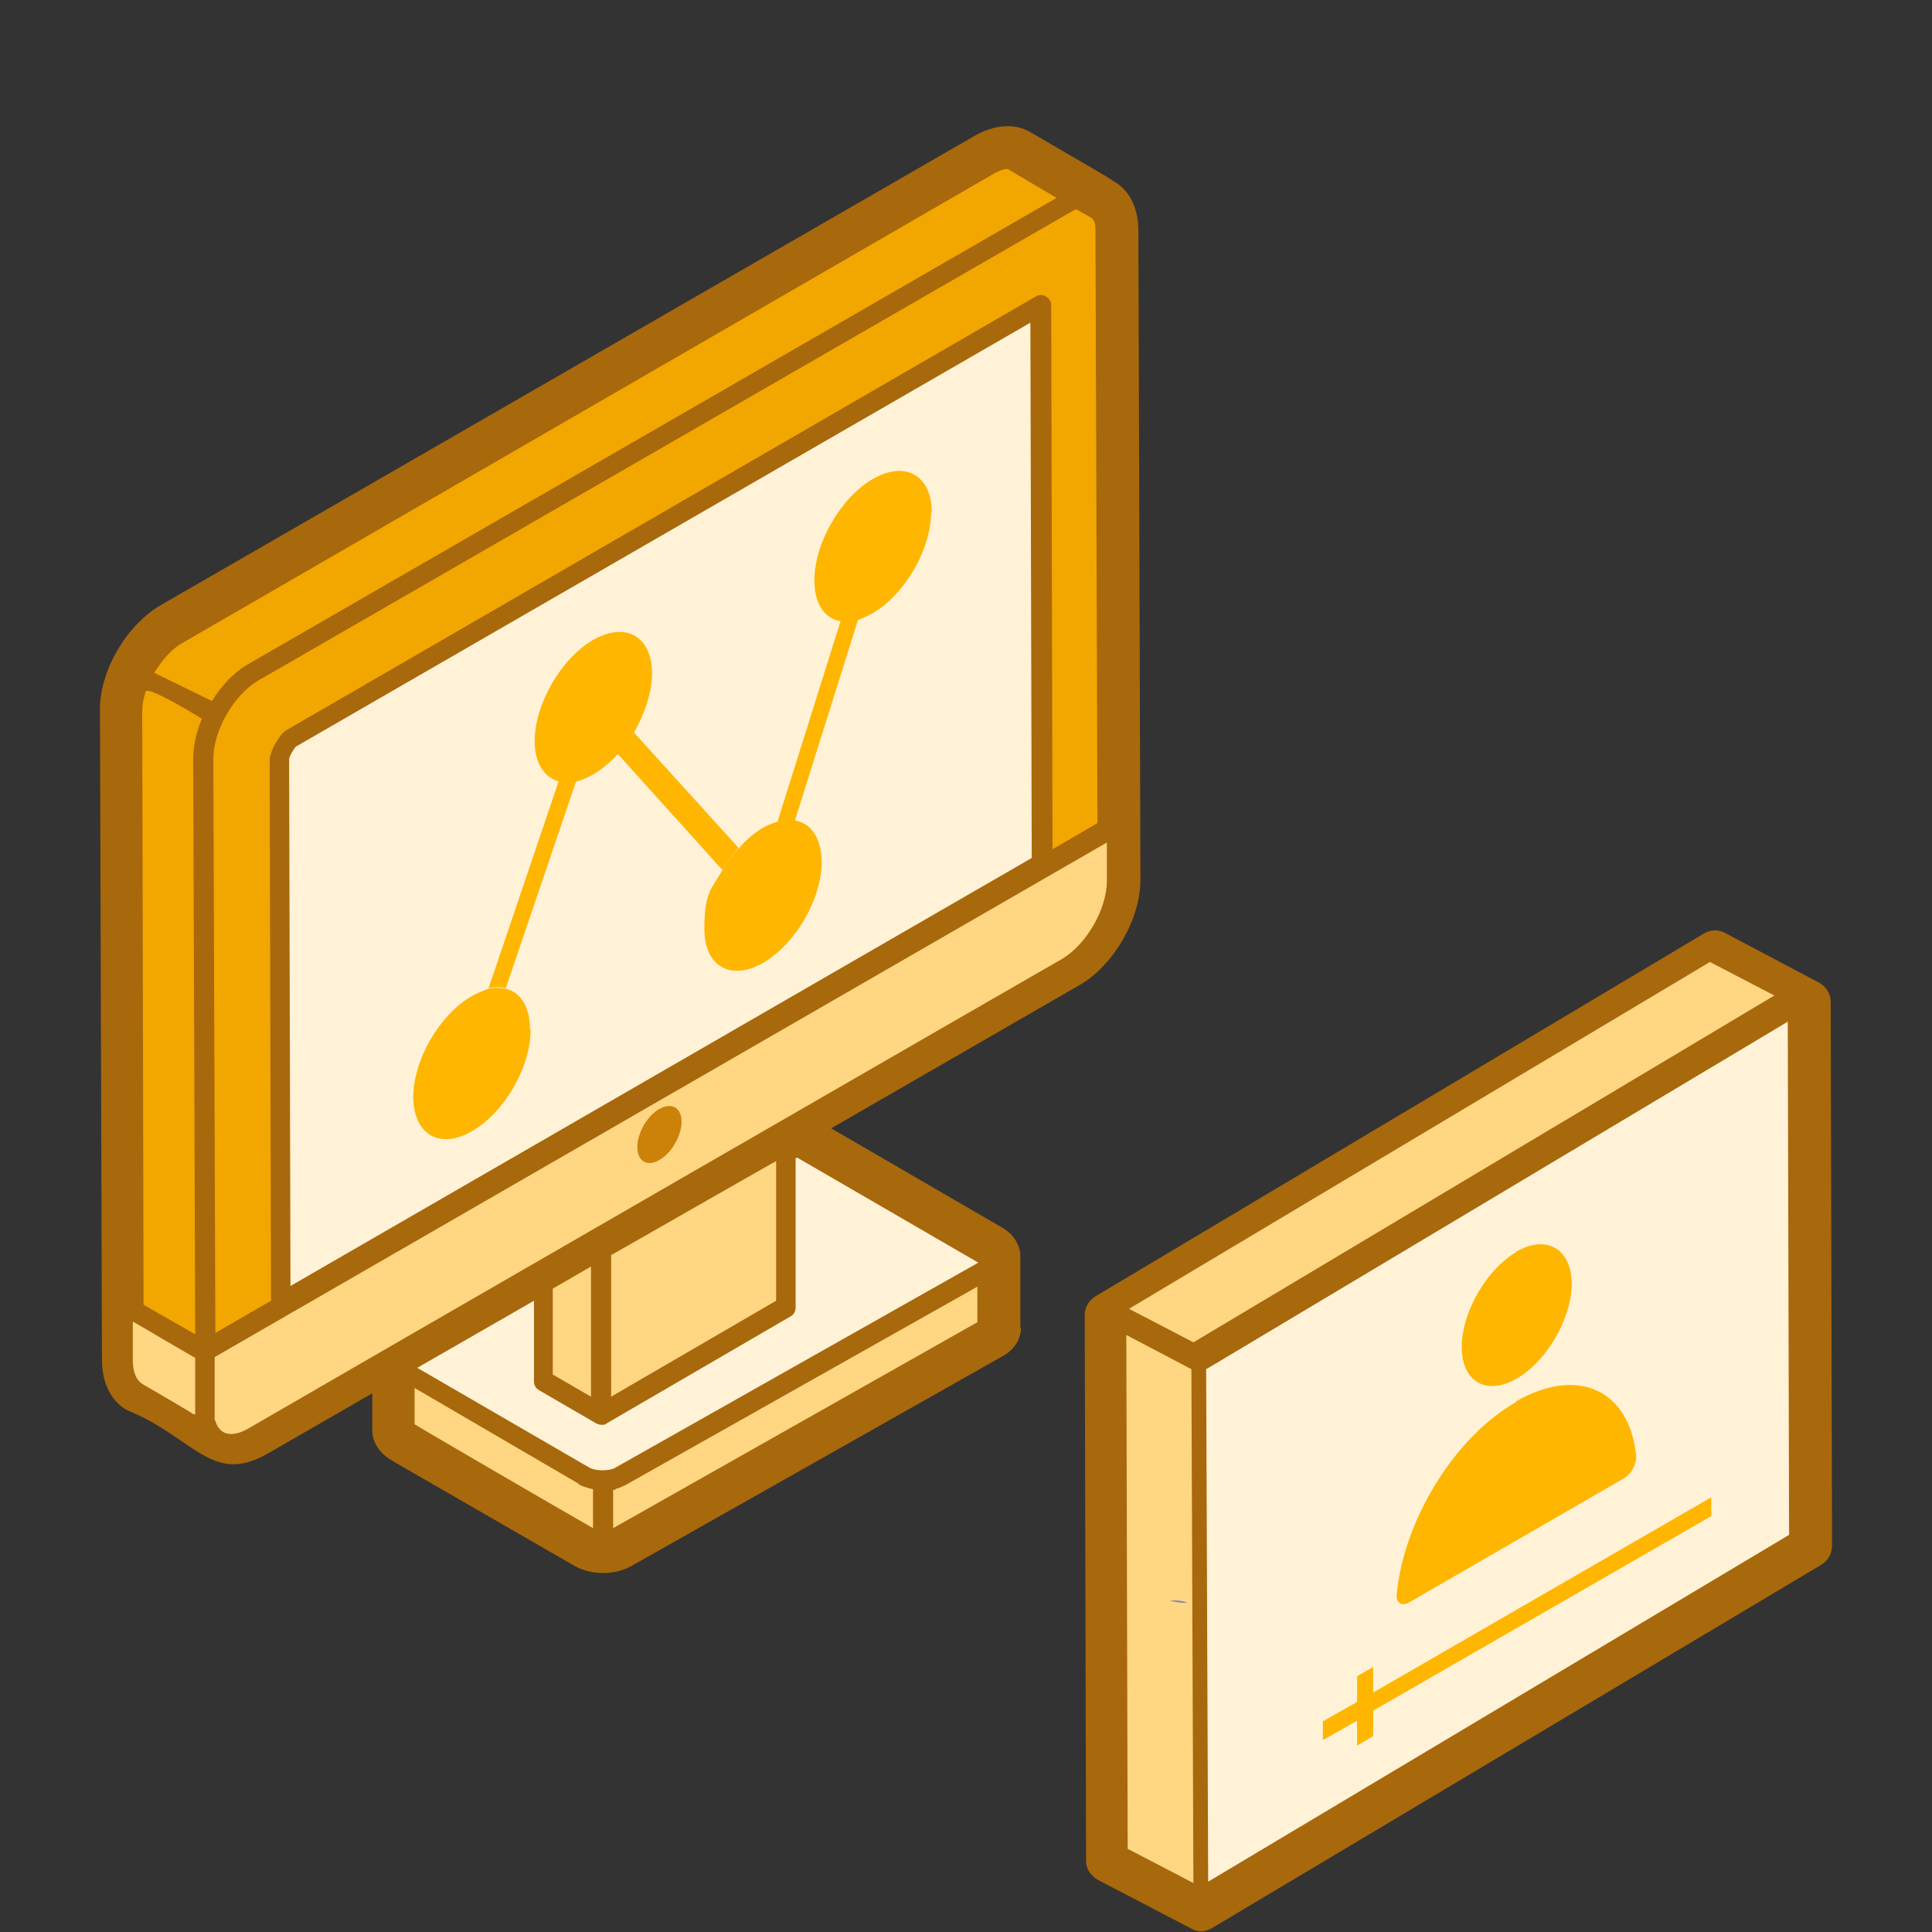 <svg viewBox="0 0 288 288" xmlns="http://www.w3.org/2000/svg"><rect x="0" y="0" width="288" height="288" fill="#333333" stroke="none"/><path d="m148.9 198c0 .5-.4 1.1-1.1 1.6l-55.3 31.2c-1.5.9-3.9.9-5.4 0l-27.4-15.9c-.7-.4-1.1-1-1.1-1.6v-10.7c0 .6.3 1.1 1.1 1.6l27.3 15.9c1.5.9 3.9.9 5.4 0l55.3-31.2c.8-.4 1.1-1 1.1-1.6v10.7z" fill="#ffd682"/><path d="m59.8 201c-1.5.9-1.5 2.3 0 3.1l27.4 15.9c1.5.9 3.9.9 5.4 0l55.3-31.2c1.5-.9 1.5-2.3 0-3.1l-27.4-15.9c-1.5-.9-3.9-.9-5.4 0z" fill="#fff2d7"/><g fill="#ffd682"><path d="m117.2 169.9v24.9s-27.7 16-27.7 16v-24.9s27.7-16 27.7-16z"/><path d="m89.6 185.9v24.9s-8.7-5-8.7-5v-24.8s8.7 4.9 8.7 4.9z"/><path d="m117.2 169.9-27.6 16-8.6-4.9 27.5-16z"/></g><path d="m166.8 131.2c0 4.7-3.3 10.5-7.4 12.8l-121.4 70.1c-2.1 1.2-3.9 1.3-5.3.5l-2.2-1.3-10.1-5.8c-1.4-.8-2.2-2.5-2.2-4.8v-8.4l-.3-88.4c0-4.7 3.3-10.4 7.4-12.8l121.4-70c2-1.2 3.9-1.3 5.3-.5l12.1 7.1h.1c1.4.7 2.2 2.4 2.2 4.8l.2 88.4v8.4h.2z" fill="#f2a600"/><path d="m155.3 128.8-113.5 65.5-.2-81.3c0-.8 1.1-2.5 1.8-3l111.7-64.5.2 83.2z" fill="#fff2d7"/><path d="m166.4 122.8v8.4c0 4.7-3.3 10.4-7.4 12.8l-121.3 70.1c-4.1 2.4-7.5.5-7.5-4.2v-8.4l136.2-78.6z" fill="#ffd682"/><path d="m30.5 201.4v11.9l-10.1-5.8c-1.4-.8-2.2-2.5-2.2-4.8v-8.4z" fill="#ffd682"/><path d="m101.6 167.2c0 2.1-1.5 4.7-3.3 5.7-1.8 1.1-3.3.2-3.3-1.9s1.5-4.7 3.3-5.7 3.3-.2 3.3 1.9z" fill="#cc8109"/><path d="m178.1 285.3-14-7.3-.2-81.5 14 7.4z" fill="#ffd682"/><path d="m177.9 203.9-14-7.4 90.9-54.2 14 7.4z" fill="#ffd682"/><path d="m268.8 149.7.2 81.4-90.9 54.2-.2-81.4z" fill="#fff2d7"/><path d="m226 186.6c4.5-2.6 8.2-.5 8.3 4.7 0 5.2-3.7 11.6-8.2 14.2s-8.2.5-8.2-4.7 3.7-11.6 8.2-14.2zm0 22.3c9.2-5.3 16.9-1.7 17.9 8.1.1 1.1-.7 2.7-1.7 3.3l-32.2 18.6c-1.1.6-1.9 0-1.8-1.2 1-10.9 8.5-23.4 17.8-28.7z" fill="#feb600"/><path d="m204.7 248.5v3.8l50.4-29.1v2.8l-50.4 29v3.8l-2.4 1.4v-3.7l-5.1 2.9v-2.8l5.1-2.9v-3.8c-.1 0 2.4-1.4 2.4-1.4z" fill="#feb600"/><path d="m152.1 198v-10.7c0-1.7-1-3.3-2.7-4.3l-25.5-14.8 37.1-21.4c5-2.9 9-9.8 9-15.6l-.3-96.8c0-3.5-1.4-6.2-3.9-7.5-.4-.4-5.4-3.2-12.2-7.2-2.4-1.4-5.5-1.1-8.4.6l-121.4 70c-5 3-9 9.8-8.9 15.6l.3 96.8c0 3.4 1.3 6.1 3.7 7.5 9.8 3.9 12.6 11.2 20.8 6.6l15.8-9.1v5.6c0 1 .4 2.8 2.7 4.3l27.4 15.8c2.6 1.5 6.2 1.4 8.6 0l55.2-31.2c1.7-.9 2.8-2.5 2.8-4.3h-.1zm-120.1 13.7c0-.4 0-10 0-9.4l131.6-75.9 1.4-.8v5.7c0 4.2-3 9.4-6.6 11.6-.4.2-116.2 67-121.3 70-2.2 1.3-4.3 1.3-5-1.1zm118.4-186.4 7.1 4.2-120.5 69.5c-2.1 1.2-4 3.2-5.4 5.5l-8.6-4.2c1.1-1.8 2.5-3.5 4.1-4.4l121.2-70.1c.8-.4 1.3-.6 1.8-.6h.3zm-121.4 185.5h-.2c0-.1-7.6-4.5-7.6-4.5-.9-.6-1.4-1.8-1.4-3.5v-5.8c.4.2 9.7 5.7 9.3 5.4 0 .7 0 9 0 8.5zm14.1-97.6c0-.5.8-1.7 1-1.9l109.5-63.2.2 79.8-110.5 63.8zm120.2-78.8.3 88.3-6.7 3.9-.2-81.1c0-.6-.3-1-.8-1.3s-1-.3-1.5 0l-111.8 64.7c-1 .7-2.2 2.8-2.4 4.2l.2 80.8-8.3 4.8-.3-85.6c0-4.2 3-9.4 6.6-11.6l121.4-70c.3-.1.5-.3.7-.3 2.2 1.5 2.8.9 2.8 3.3zm-133.2 72.7c-.8 2-1.3 4-1.3 6l.3 85.8-7.7-4.4-.2-88.5c0-.9.2-1.9.5-2.9s8.5 4.1 8.5 4.1h-.1zm115.6 90-54.3 30.7v-5.7c.2 0 .3 0 .5-.2.3 0 1-.4 1.3-.5l52.5-29.6v5.4zm0-8.8-54 30.5c-.6.4-2.6.6-3.8 0l-25.7-14.9 17.4-10v12c0 .5.2 1 .7 1.3l8.6 5c.3.1.5.2.8.2s.5 0 .7-.2l27.5-16c.5-.3.7-.8.7-1.3v-22.3h.3l26.9 15.6zm-63.3 3.8 5.7-3.3v19.4l-5.7-3.3v-12.9zm8.7-5c.4-.2 26.2-15 24.6-14v20.8l-24.6 14.3zm-4.8 34.2c.4.2 1.2.5 2.1.7v5.8c-3.7-2.1-27.1-15.7-26.6-15.5v-5.4l24.5 14.3zm186.6-72c0-1.2-.7-2.2-1.7-2.8l-14-7.4c-1-.6-2.2-.5-3.1 0l-90.9 54.2c-.9.6-1.5 1.6-1.5 2.7l.2 81.4c0 1.2.7 2.2 1.7 2.8l14 7.3c.5.3 1 .4 1.5.4s1.1-.2 1.6-.5l90.9-54.2c.9-.6 1.5-1.6 1.5-2.8l-.2-81.4zm-95 50.8-9.6-5 86.6-51.7 9.6 5c-118.6 70.8-77.7 46.4-86.6 51.7zm-9.8 75.5-.2-76.6 9.7 5.1.3 76.6zm11.7-71.5c8.9-5.3-32.1 19.2 86.7-51.8l.2 76.5-86.6 51.7z" fill="#a8680c"/><path d="m130.1 86.7c2.6-1.5 4.6-5.1 4.6-8s-2.1-4.1-4.6-2.6c-2.6 1.5-4.6 5.1-4.6 8s.6 2.6 1.5 3.1c.7.3 1.6.3 2.6-.2 0 0 .3 0 .5-.2" fill="#796d9e"/><path d="m130.7 79.5c.7 0 1 .8.7 1.8l-1.8 5.6c-1 .5-1.9.5-2.6.2l1.8-5.7c.2-.8.7-1.4 1.3-1.7.2 0 .4-.2.6-.2zm-17.2 50.7.7-2.3c1-.5 1.9-.5 2.7-.2l-1.8 5.7c-.2.7-.7 1.3-1.2 1.7-.5.3-1 .3-1.2 0l-2.5-2.7c.6-1.2 1.4-2.4 2.4-3.3l1 1.1z" fill="#796d9e"/><path d="m122.5 128.4c0 5.6-3.9 12.3-8.7 15.1s-8.8.6-8.8-5 1.1-6 2.7-8.8c.7-1.2 1.5-2.3 2.4-3.2 1.1-1.3 2.3-2.3 3.6-3.1.7-.4 1.5-.7 2.2-.9.9-.3 1.8-.4 2.6-.2 2.4.4 3.9 2.6 4 6.1z" fill="#feb600"/><path d="m115.9 122.5 9.4-29.9c.8 0 1.7 0 2.6-.2l-9.4 29.9c-.8 0-1.7 0-2.7.2zm-21.4-13.3 15.6 17.2c-.9 1-1.7 2.1-2.4 3.3l-15.6-17.3c.9-1 1.7-2.1 2.4-3.2z" fill="#feb600"/><path d="m89.6 103.8 2.5 2.8c-.6 1.2-1.4 2.4-2.4 3.2l-1.1-1.2-.8 2.5c-1 .4-1.9.4-2.6 0l1.9-5.6c.2-.7.7-1.3 1.2-1.6.5-.3.9-.3 1.2 0z" fill="#796d9e"/><path d="m72.8 147.4 10.5-31c.8.2 1.6.2 2.6 0l-10.5 30.9c-.8-.2-1.6-.2-2.6 0z" fill="#feb600"/><path d="m70.4 163.8c2.6-1.5 4.6-5 4.6-8s-.5-2.5-1.4-3c-.7-.4-1.6-.4-2.6 0-.2 0-.4.2-.6.3-2.6 1.5-4.6 5.1-4.6 8s2.1 4.1 4.6 2.6" fill="#796d9e"/><path d="m69.1 158.5 1.9-5.7c1-.4 1.9-.4 2.6 0l-1.9 5.6c-.3.7-.8 1.4-1.3 1.7-.2.1-.4.2-.6.2-.7 0-1-.8-.7-1.8z" fill="#796d9e"/><path d="m138.8 76.3c0 5.6-3.9 12.3-8.7 15.1-.7.4-1.4.7-2.1 1-1 .3-1.8.3-2.7.2-2.4-.4-3.9-2.6-3.9-6.1 0-5.5 3.9-12.3 8.7-15.1 4.9-2.8 8.8-.5 8.8 5h-.1z" fill="#feb600"/><path d="m97.2 100.3c0 2.9-1.1 6.1-2.7 8.9-.7 1.2-1.5 2.3-2.4 3.2-1.1 1.2-2.3 2.2-3.6 3-.9.5-1.8.9-2.6 1.1-.9.2-1.8.2-2.5 0-2.2-.5-3.7-2.7-3.7-6 0-5.5 3.9-12.3 8.7-15.1 4.9-2.8 8.8-.5 8.8 5z" fill="#feb600"/><path d="m79.1 153.5c0 5.6-3.9 12.3-8.7 15.1s-8.7.6-8.8-5c0-5.6 3.9-12.3 8.7-15.1.9-.5 1.7-.8 2.5-1.1.9-.2 1.8-.2 2.6 0 2.2.5 3.6 2.7 3.6 6z" fill="#feb600"/><path d="m174.4 238.6c.8.2 1.6.4 2.6.3-.8-.3-1.7-.4-2.6-.3z" fill="#8f85ad"/></svg>